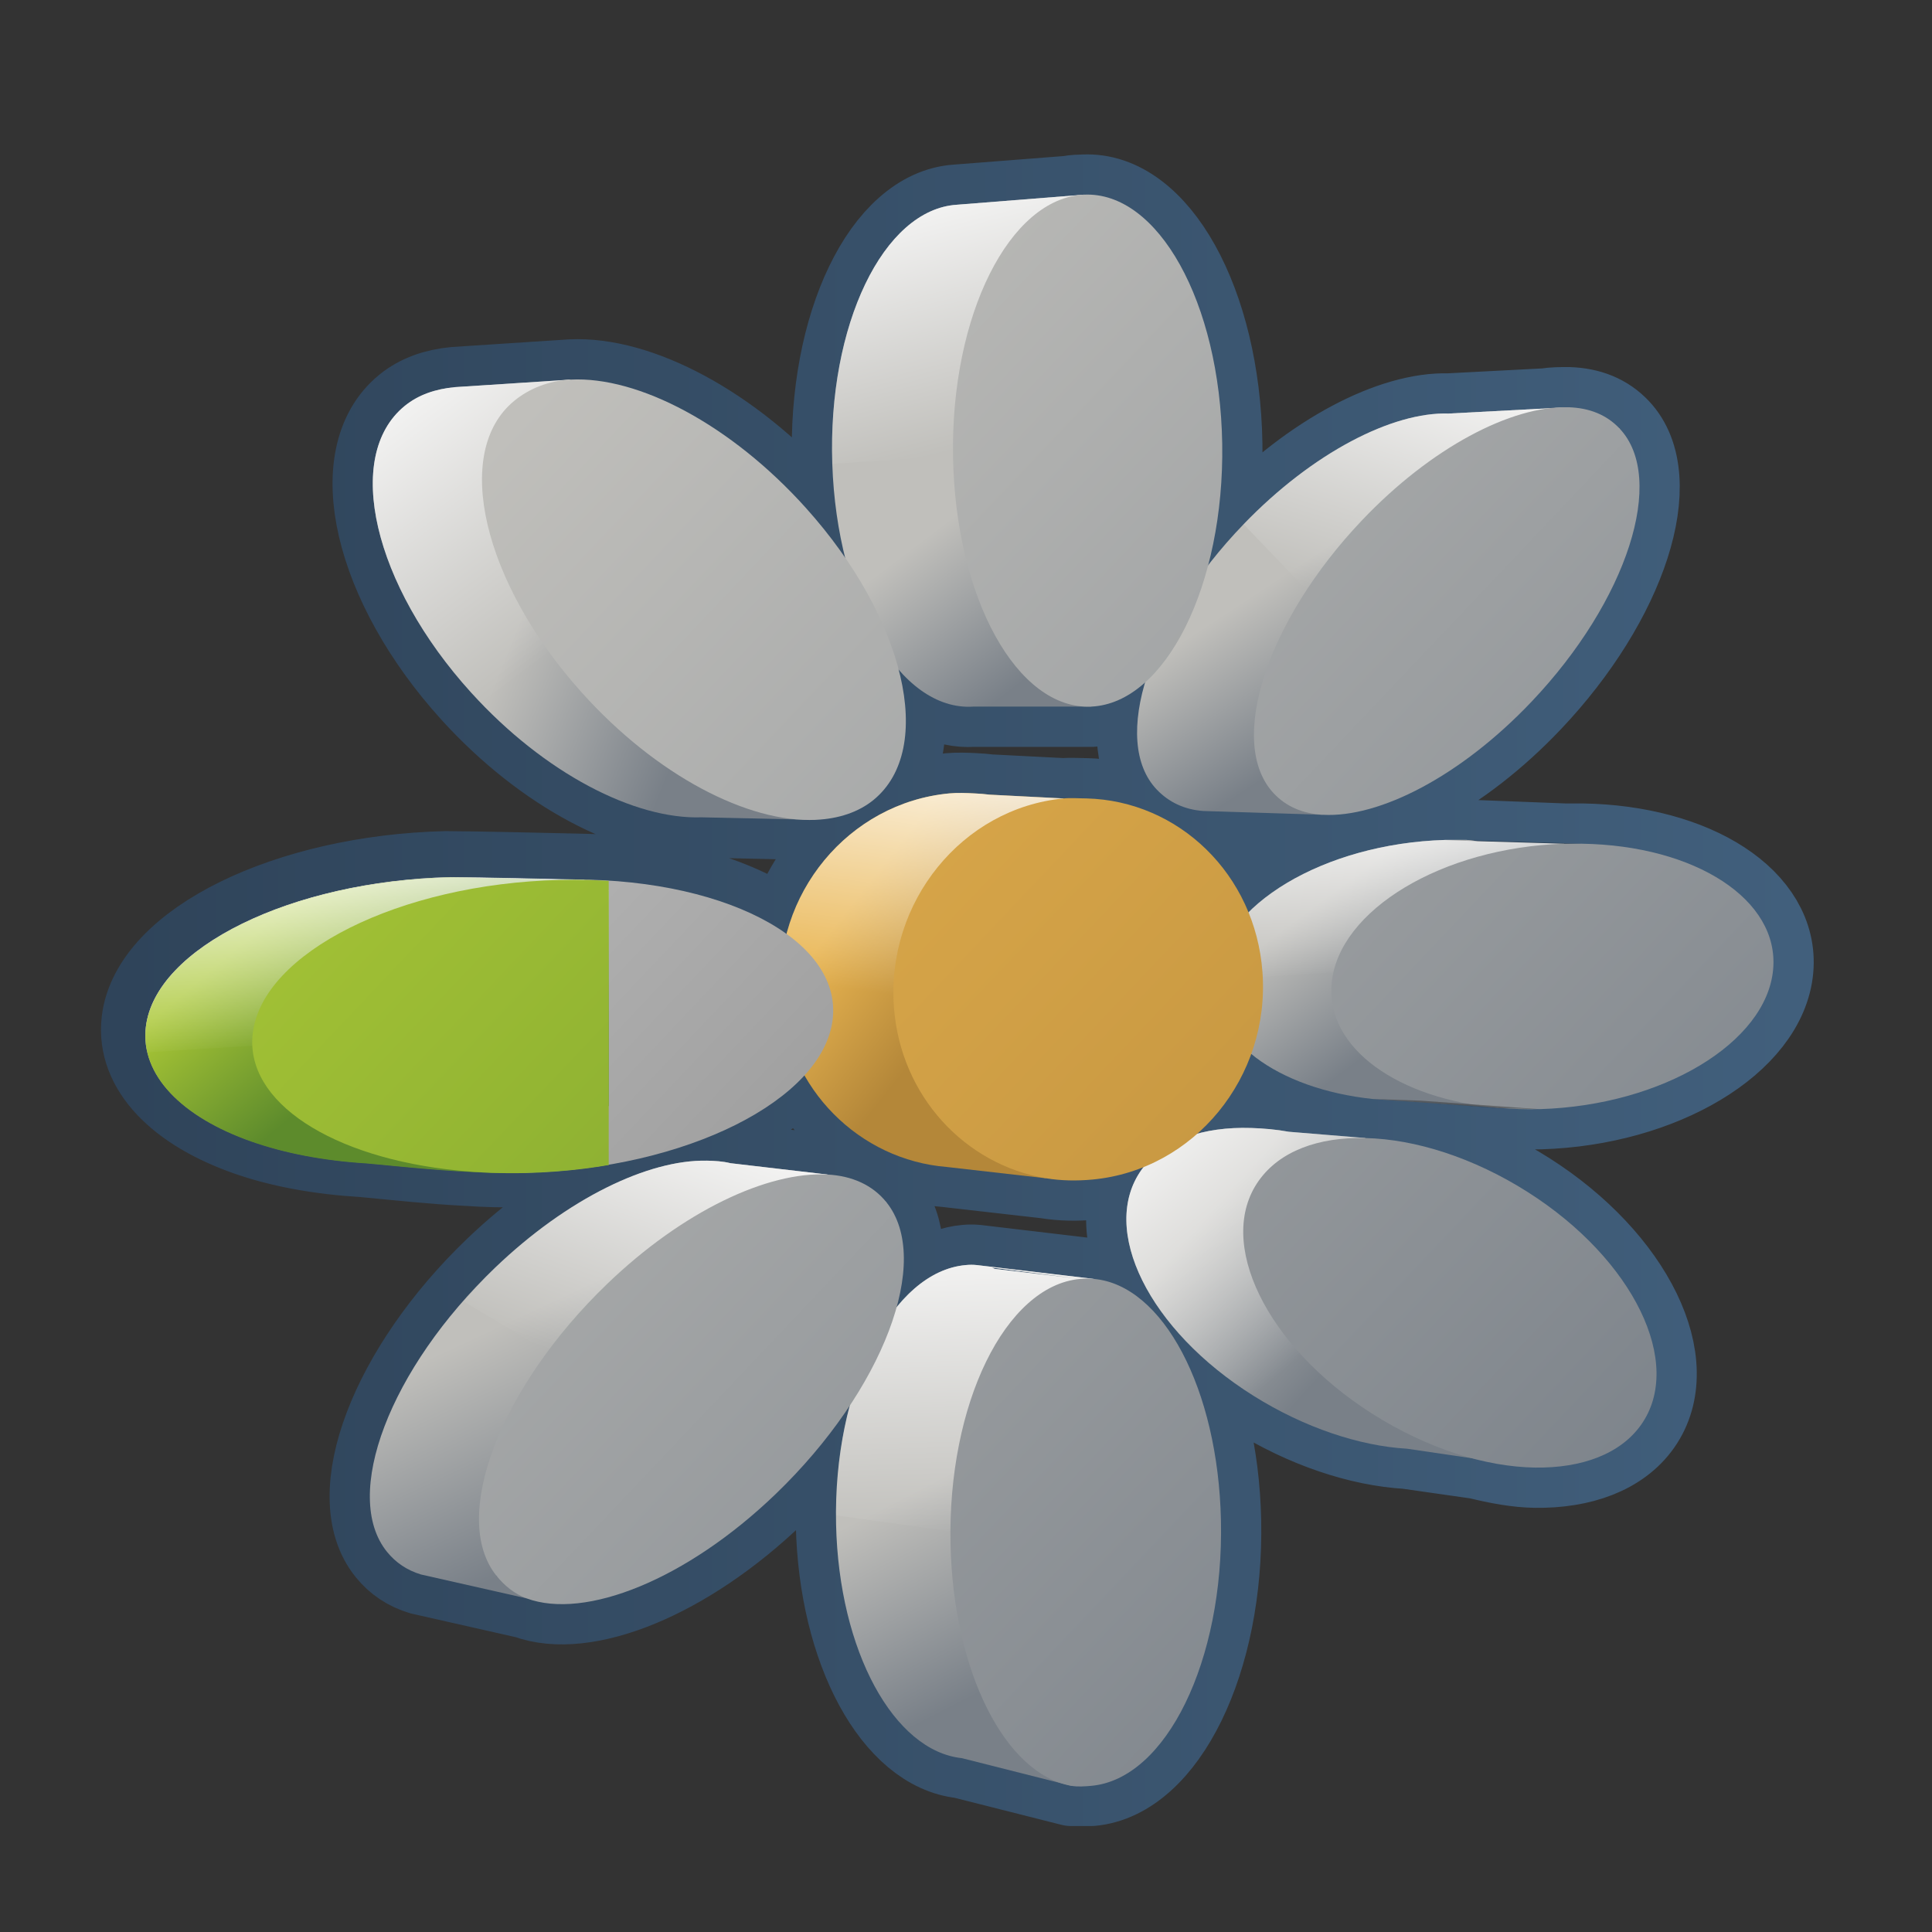 <?xml version="1.0" encoding="UTF-8" standalone="no"?>
<!-- Created with Inkscape (http://www.inkscape.org/) -->

<svg
   xmlns:dc="http://purl.org/dc/elements/1.1/"
   xmlns:cc="http://creativecommons.org/ns#"
   xmlns:rdf="http://www.w3.org/1999/02/22-rdf-syntax-ns#"
   xmlns:svg="http://www.w3.org/2000/svg"
   xmlns="http://www.w3.org/2000/svg"
   xmlns:xlink="http://www.w3.org/1999/xlink"
   xmlns:sodipodi="http://sodipodi.sourceforge.net/DTD/sodipodi-0.dtd"
   xmlns:inkscape="http://www.inkscape.org/namespaces/inkscape"
   width="128"
   height="128"
   id="svg70569"
   version="1.1"
   inkscape:version="0.48.3.1 r9886"
   sodipodi:docname="hcompartir-transfer2.svg">
  <rect width="100%" height="100%" fill="#333333" stroke="none"/>
  <defs
     id="defs70571">
    <clipPath
       clipPathUnits="userSpaceOnUse"
       id="clipPath71665">
      <path
         style="fill:#ff0000;fill-opacity:0.544;stroke:none"
         d="m 808.656,1198.75 0,10.531 3.562,0 2.25,0 5.812,0 0,-10.531 -5.812,0 -2.25,0 -3.562,0 z"
         id="path71667"
         inkscape:connector-curvature="0" />
    </clipPath>
    <linearGradient
       inkscape:collect="always"
       xlink:href="#linearGradient8702-8"
       id="linearGradient73059"
       gradientUnits="userSpaceOnUse"
       gradientTransform="translate(320,240)"
       x1="488.768"
       y1="964.766"
       x2="491.406"
       y2="967.891" />
    <linearGradient
       id="linearGradient8702-8">
      <stop
         id="stop8704-8"
         offset="0"
         style="stop-color:#aac736;stop-opacity:1;" />
      <stop
         id="stop8706-7"
         offset="1"
         style="stop-color:#5d8b2c;stop-opacity:1;" />
    </linearGradient>
    <linearGradient
       inkscape:collect="always"
       xlink:href="#linearGradient5362-5-2"
       id="linearGradient73061"
       gradientUnits="userSpaceOnUse"
       gradientTransform="translate(260,240)"
       x1="553.276"
       y1="959.949"
       x2="553.662"
       y2="965.252" />
    <linearGradient
       id="linearGradient5362-5-2">
      <stop
         style="stop-color:#ffffff;stop-opacity:1;"
         offset="0"
         id="stop5364-9-7" />
      <stop
         style="stop-color:#ffffff;stop-opacity:0;"
         offset="1"
         id="stop5366-1-7" />
    </linearGradient>
    <linearGradient
       inkscape:collect="always"
       xlink:href="#linearGradient8702-8"
       id="linearGradient73063"
       gradientUnits="userSpaceOnUse"
       gradientTransform="translate(320,240)"
       x1="495.844"
       y1="952.033"
       x2="525.432"
       y2="980.052" />
    <linearGradient
       inkscape:collect="always"
       xlink:href="#linearGradient70056-3"
       id="linearGradient73047"
       gradientUnits="userSpaceOnUse"
       gradientTransform="translate(320,180)"
       x1="488.768"
       y1="964.766"
       x2="491.406"
       y2="967.891" />
    <linearGradient
       id="linearGradient70056-3">
      <stop
         id="stop70058-8"
         offset="0"
         style="stop-color:#c3c3c3;stop-opacity:1;" />
      <stop
         id="stop70060-6"
         offset="1"
         style="stop-color:#6e6e6e;stop-opacity:1;" />
    </linearGradient>
    <linearGradient
       inkscape:collect="always"
       xlink:href="#linearGradient5362-5-2"
       id="linearGradient73049"
       gradientUnits="userSpaceOnUse"
       gradientTransform="translate(260,180)"
       x1="553.276"
       y1="959.949"
       x2="553.662"
       y2="965.252" />
    <linearGradient
       inkscape:collect="always"
       xlink:href="#linearGradient70056-3"
       id="linearGradient73051"
       gradientUnits="userSpaceOnUse"
       gradientTransform="translate(320,180)"
       x1="495.844"
       y1="952.033"
       x2="525.432"
       y2="980.052" />
    <linearGradient
       inkscape:collect="always"
       xlink:href="#linearGradient5316-5"
       id="linearGradient73045"
       gradientUnits="userSpaceOnUse"
       gradientTransform="matrix(2.667,0,0,2.667,-1294.025,-1580.823)"
       x1="495.844"
       y1="952.033"
       x2="525.432"
       y2="980.052" />
    <linearGradient
       id="linearGradient5316-5">
      <stop
         style="stop-color:#c0bfbb;stop-opacity:1;"
         offset="0"
         id="stop5320-8" />
      <stop
         style="stop-color:#798088;stop-opacity:1;"
         offset="1"
         id="stop5322-6" />
    </linearGradient>
    <linearGradient
       inkscape:collect="always"
       xlink:href="#linearGradient5316-5"
       id="linearGradient73043"
       gradientUnits="userSpaceOnUse"
       gradientTransform="matrix(2.667,0,0,2.667,-1294.025,-1580.823)"
       x1="495.844"
       y1="952.033"
       x2="525.432"
       y2="980.052" />
    <linearGradient
       inkscape:collect="always"
       xlink:href="#linearGradient5316-5"
       id="linearGradient73041"
       gradientUnits="userSpaceOnUse"
       gradientTransform="matrix(2.667,0,0,2.667,-1294.025,-1580.823)"
       x1="495.844"
       y1="952.033"
       x2="525.432"
       y2="980.052" />
    <linearGradient
       inkscape:collect="always"
       xlink:href="#linearGradient5316-5"
       id="linearGradient73039"
       gradientUnits="userSpaceOnUse"
       gradientTransform="matrix(2.667,0,0,2.667,-1294.025,-1580.823)"
       x1="495.844"
       y1="952.033"
       x2="525.432"
       y2="980.052" />
    <linearGradient
       inkscape:collect="always"
       xlink:href="#linearGradient5316-5"
       id="linearGradient73037"
       gradientUnits="userSpaceOnUse"
       gradientTransform="matrix(2.667,0,0,2.667,-1294.025,-1580.823)"
       x1="495.844"
       y1="952.033"
       x2="525.432"
       y2="980.052" />
    <linearGradient
       inkscape:collect="always"
       xlink:href="#linearGradient12578-7"
       id="linearGradient73035"
       gradientUnits="userSpaceOnUse"
       gradientTransform="matrix(2.667,0,0,2.667,-1294.025,-1580.823)"
       x1="495.844"
       y1="952.033"
       x2="525.432"
       y2="980.052" />
    <linearGradient
       id="linearGradient12578-7">
      <stop
         style="stop-color:#e9b551;stop-opacity:1;"
         offset="0"
         id="stop12580-7" />
      <stop
         style="stop-color:#b48739;stop-opacity:1;"
         offset="1"
         id="stop12582-2" />
    </linearGradient>
    <linearGradient
       inkscape:collect="always"
       xlink:href="#linearGradient5316-5"
       id="linearGradient73033"
       gradientUnits="userSpaceOnUse"
       gradientTransform="matrix(2.667,0,0,2.667,-1294.025,-1580.823)"
       x1="495.844"
       y1="952.033"
       x2="525.432"
       y2="980.052" />
    <linearGradient
       inkscape:collect="always"
       xlink:href="#linearGradient5362-5-2"
       id="linearGradient73031"
       gradientUnits="userSpaceOnUse"
       gradientTransform="matrix(2.667,0,0,2.667,-1454.025,-1580.823)"
       x1="570.079"
       y1="957.391"
       x2="569.136"
       y2="964.286" />
    <linearGradient
       inkscape:collect="always"
       xlink:href="#linearGradient5316-5"
       id="linearGradient73029"
       gradientUnits="userSpaceOnUse"
       gradientTransform="matrix(2.667,0,0,2.667,-1294.025,-1580.823)"
       x1="495.844"
       y1="952.033"
       x2="525.432"
       y2="980.052" />
    <linearGradient
       inkscape:collect="always"
       xlink:href="#linearGradient5362-5-2"
       id="linearGradient73027"
       gradientUnits="userSpaceOnUse"
       gradientTransform="matrix(2.667,0,0,2.667,-1454.025,-1580.823)"
       x1="563.464"
       y1="966.294"
       x2="560.873"
       y2="973.586" />
    <linearGradient
       inkscape:collect="always"
       xlink:href="#linearGradient12578-7"
       id="linearGradient73025"
       gradientUnits="userSpaceOnUse"
       gradientTransform="matrix(2.667,0,0,2.667,-1294.025,-1580.823)"
       x1="504.643"
       y1="963.932"
       x2="507.482"
       y2="966.182" />
    <linearGradient
       inkscape:collect="always"
       xlink:href="#linearGradient5362-5-2"
       id="linearGradient73023"
       gradientUnits="userSpaceOnUse"
       gradientTransform="matrix(2.667,0,0,2.667,-1454.025,-1580.823)"
       x1="569.918"
       y1="968.9"
       x2="570.158"
       y2="977.429" />
    <linearGradient
       inkscape:collect="always"
       xlink:href="#linearGradient5362-5-2"
       id="linearGradient73021"
       gradientUnits="userSpaceOnUse"
       gradientTransform="matrix(2.667,0,0,2.667,-1454.025,-1580.823)"
       x1="573.332"
       y1="965.764"
       x2="578.607"
       y2="972.128" />
    <linearGradient
       inkscape:collect="always"
       xlink:href="#linearGradient5362-5-2"
       id="linearGradient73019"
       gradientUnits="userSpaceOnUse"
       gradientTransform="matrix(2.667,0,0,2.667,-1454.025,-1580.823)"
       x1="579.849"
       y1="958.645"
       x2="580.147"
       y2="963.462" />
    <linearGradient
       inkscape:collect="always"
       xlink:href="#linearGradient5362-5-2"
       id="linearGradient73017"
       gradientUnits="userSpaceOnUse"
       gradientTransform="matrix(2.667,0,0,2.667,-1454.025,-1580.823)"
       x1="566.549"
       y1="943.395"
       x2="568.384"
       y2="950.642" />
    <linearGradient
       inkscape:collect="always"
       xlink:href="#linearGradient5362-5-2"
       id="linearGradient73015"
       gradientUnits="userSpaceOnUse"
       gradientTransform="matrix(2.667,0,0,2.667,-1454.025,-1580.823)"
       x1="582.083"
       y1="947.466"
       x2="579.843"
       y2="954.625" />
    <linearGradient
       inkscape:collect="always"
       xlink:href="#linearGradient5362-5-2"
       id="linearGradient73013"
       gradientUnits="userSpaceOnUse"
       gradientTransform="matrix(2.667,0,0,2.667,-1454.025,-1580.823)"
       x1="553.107"
       y1="948.687"
       x2="558.46"
       y2="955.846" />
    <linearGradient
       inkscape:collect="always"
       xlink:href="#linearGradient5316-5"
       id="linearGradient73011"
       gradientUnits="userSpaceOnUse"
       gradientTransform="matrix(2.667,0,0,2.667,-1294.025,-1580.823)"
       x1="515.429"
       y1="963.639"
       x2="517.665"
       y2="966.639" />
    <linearGradient
       inkscape:collect="always"
       xlink:href="#linearGradient5316-5"
       id="linearGradient73009"
       gradientUnits="userSpaceOnUse"
       gradientTransform="matrix(2.667,0,0,2.667,-1294.025,-1580.823)"
       x1="513.244"
       y1="971.686"
       x2="516.781"
       y2="974.874" />
    <linearGradient
       inkscape:collect="always"
       xlink:href="#linearGradient5316-5"
       id="linearGradient73007"
       gradientUnits="userSpaceOnUse"
       gradientTransform="matrix(2.667,0,0,2.667,-1294.025,-1580.823)"
       x1="513.822"
       y1="955.75"
       x2="516"
       y2="959.062" />
    <linearGradient
       inkscape:collect="always"
       xlink:href="#linearGradient5316-5"
       id="linearGradient73005"
       gradientUnits="userSpaceOnUse"
       gradientTransform="matrix(2.667,0,0,2.667,-1294.025,-1580.823)"
       x1="506.029"
       y1="977.341"
       x2="508.409"
       y2="981.966" />
    <linearGradient
       inkscape:collect="always"
       xlink:href="#linearGradient5316-5"
       id="linearGradient73003"
       gradientUnits="userSpaceOnUse"
       gradientTransform="matrix(2.667,0,0,2.667,-1294.025,-1580.823)"
       x1="494.448"
       y1="973.719"
       x2="496.844"
       y2="978.844" />
    <linearGradient
       inkscape:collect="always"
       xlink:href="#linearGradient5316-5"
       id="linearGradient73001"
       gradientUnits="userSpaceOnUse"
       gradientTransform="matrix(2.667,0,0,2.667,-1294.025,-1580.823)"
       x1="497.209"
       y1="956.969"
       x2="501.719"
       y2="958.781" />
    <linearGradient
       inkscape:collect="always"
       xlink:href="#linearGradient5316-5"
       id="linearGradient72999"
       gradientUnits="userSpaceOnUse"
       gradientTransform="matrix(2.667,0,0,2.667,-1294.025,-1580.823)"
       x1="507.743"
       y1="953.017"
       x2="510.35"
       y2="956.455" />
    <linearGradient
       inkscape:collect="always"
       xlink:href="#linearGradient9863-4"
       id="linearGradient72997"
       gradientUnits="userSpaceOnUse"
       gradientTransform="matrix(2.667,0,0,2.667,-1134.025,-1420.823)"
       x1="428.268"
       y1="904.046"
       x2="469.821"
       y2="904.046" />
    <linearGradient
       id="linearGradient9863-4">
      <stop
         style="stop-color:#2f445a;stop-opacity:1;"
         offset="0"
         id="stop9865-7" />
      <stop
         style="stop-color:#415f7c;stop-opacity:1"
         offset="1"
         id="stop9867-85" />
    </linearGradient>
  </defs>
  <sodipodi:namedview
     id="base"
     pagecolor="#ffffff"
     bordercolor="#666666"
     borderopacity="1.0"
     inkscape:pageopacity="0.0"
     inkscape:pageshadow="2"
     inkscape:zoom="1.979899"
     inkscape:cx="191.70742"
     inkscape:cy="73.874577"
     inkscape:document-units="px"
     inkscape:current-layer="layer1"
     showgrid="false"
     inkscape:window-width="1366"
     inkscape:window-height="717"
     inkscape:window-x="0"
     inkscape:window-y="0"
     inkscape:window-maximized="1" />
  <g
     inkscape:label="Capa 1"
     inkscape:groupmode="layer"
     id="layer1"
     transform="translate(0,-924.362)">
    <path
       inkscape:connector-curvature="0"
       id="path72523"
       d="m 71.808,937.26 c -0.307,0.027 -0.618,0 -0.917,0.083 l -7.5,0.584 c -4.866,0.314 -8.559,7.981 -8.25,17.167 0.075,2.237 0.43,4.327 0.917,6.25 -0.78,-1.147 -1.671,-2.226 -2.667,-3.333 -4.96,-5.517 -11.099,-8.734 -15.583,-8.5 l -7.667,0.5 c -1.295,0.123 -2.419,0.504 -3.333,1.25 -4.062,3.314 -2.08,11.844 4.417,19 4.849,5.34 10.831,8.404 15.25,8.25 l 7.583,0.168 c 1.476,-0.069 2.815,-0.494 3.833,-1.333 2.149,-1.77 2.555,-4.956 1.583,-8.667 1.46,1.706 3.175,2.618 5,2.5 l 7.833,0 c 1.229,-0.059 2.449,-0.59 3.5,-1.5 -0.832,2.925 -0.611,5.489 0.833,7 0.785,0.821 1.81,1.326 3.083,1.417 l 7.917,0.251 c 3.76,0.208 9.152,-2.567 13.833,-7.5 6.345,-6.686 8.946,-14.774 5.833,-18.083 -0.857,-0.911 -1.992,-1.378 -3.417,-1.417 -0.469,0 -0.987,0 -1.5,0.083 l -6.417,0.333 c -3.717,-0.117 -9.013,2.593 -13.583,7.333 -0.906,0.939 -1.672,1.94 -2.417,2.917 0.667,-2.464 1.048,-5.276 1,-8.25 -0.151,-9.367 -4.25,-16.736 -9.167,-16.5 z m -8.917,39.667 c -5.233,0.49 -9.427,4.325 -10.75,9.25 -2.894,-2.267 -7.864,-3.808 -13.75,-3.917 -2.401,-0.056 -6.693,-0.155 -8.833,-0.168 -10.502,0.251 -19.541,4.665 -20.167,9.917 -0.379,3.184 2.402,5.972 7,7.583 2.199,0.771 4.803,1.245 7.667,1.417 2.425,0.227 4.635,0.471 6.917,0.583 1.15,0.083 2.356,0.112 3.583,0.083 8.119,-0.195 15.27,-2.919 18.5,-6.583 1.88,3.676 5.508,6.248 9.667,6.583 l 6.583,0.75 c 0.988,0.165 2.038,0.181 3.083,0.083 1.243,-0.117 2.397,-0.451 3.5,-0.917 -0.076,0.091 -0.18,0.152 -0.25,0.251 -2.841,3.957 0.475,10.651 7.417,15 3.371,2.112 7.025,3.318 10.167,3.5 l 4.667,0.667 c 1.34,0.327 2.611,0.567 3.833,0.584 3.057,0.04 5.626,-0.892 7,-2.833 2.868,-4.053 -0.493,-10.962 -7.5,-15.417 -3.596,-2.286 -7.457,-3.506 -10.75,-3.583 l -5.083,-0.417 c -0.862,-0.157 -1.692,-0.224 -2.5,-0.251 -1.315,-0.043 -2.489,0.109 -3.583,0.417 1.622,-1.438 2.843,-3.322 3.583,-5.417 1.879,1.583 4.678,2.724 8.083,3.083 l 8.333,0.583 c 0.88,0.075 1.811,0.112 2.75,0.083 8.073,-0.248 14.973,-4.392 15.417,-9.25 0.422,-4.627 -5.157,-8.216 -12.667,-8.333 -0.374,0 -0.784,0 -1.167,0 l -6.5,-0.251 c -0.462,0 -0.941,0 -1.417,0 -5.443,0.165 -10.29,2.109 -13,4.833 -1.807,-4.43 -5.952,-7.463 -10.75,-7.583 -0.47,0 -1.02,-0.045 -1.5,0 l -4.917,-0.251 c -0.336,-0.043 -0.657,-0.069 -1,-0.083 -0.531,-0.027 -1.122,-0.051 -1.667,0 z m -16.083,24.333 c -3.849,-0.069 -9.191,2.482 -14,7.083 -6.982,6.681 -10.19,15.097 -7.167,18.833 0.584,0.721 1.332,1.222 2.25,1.5 l 7,1.583 c 3.877,1.434 10.6,-1.237 16.5,-6.917 2.03,-1.954 3.736,-4.072 5.083,-6.167 -0.702,2.464 -1.148,5.21 -1.083,8.167 0.185,8.436 3.85,15.029 8.333,15.5 l 7.25,1.833 1.333,0 c 4.957,-0.453 8.784,-8.303 8.583,-17.583 -0.188,-8.73 -3.851,-15.595 -8.417,-16 l -7.75,-0.917 c -0.253,-0.027 -0.492,-0.027 -0.75,0 -1.745,0.157 -3.32,1.277 -4.667,3 0.846,-2.934 0.753,-5.506 -0.583,-7.167 -0.91,-1.131 -2.266,-1.748 -3.917,-1.833 l -6.417,-0.75 c -0.495,-0.125 -1.017,-0.155 -1.583,-0.168 z m 18.917,7.083 5.833,0.75 -5.667,-0.667 -0.167,-0.083 z"
       style="fill:none;stroke:url(#linearGradient72997);stroke-width:5.333;stroke-linecap:round;stroke-linejoin:round;stroke-miterlimit:4;stroke-dasharray:none;display:inline" />
    <path
       inkscape:connector-curvature="0"
       style="fill:url(#linearGradient72999);fill-opacity:1;stroke:none;display:inline"
       d="m 71.808,937.26 -8.417,0.667 c -4.866,0.315 -8.559,7.981 -8.25,17.167 0.309,9.186 4.468,16.398 9.333,16.083 l 7.833,0 -2.333,-4.25 c 1.838,-3.176 2.923,-7.86 2.75,-13 l -0.25,-3.167 c -0.493,-3.567 -1.575,-6.586 -3,-8.833 l 2.333,-4.667 z"
       id="path72525" />
    <path
       inkscape:connector-curvature="0"
       style="fill:url(#linearGradient73001);fill-opacity:1;stroke:none;display:inline"
       d="m 37.808,949.511 -7.667,0.5 c -1.295,0.123 -2.419,0.504 -3.333,1.25 -4.062,3.315 -2.08,11.844 4.417,19 4.849,5.341 10.831,8.404 15.25,8.25 l 7.583,0.168 -3.417,-1.833 c 3.6,-3.506 1.64,-11.637 -4.667,-18.583 -3.458,-3.808 -7.529,-6.424 -11.167,-7.583 l 3,-1.167 z"
       id="path72527" />
    <path
       inkscape:connector-curvature="0"
       style="fill:url(#linearGradient73003);fill-opacity:1;stroke:none;display:inline"
       d="m 46.808,1001.26 c -3.849,-0.069 -9.191,2.482 -14,7.083 -6.982,6.681 -10.19,15.097 -7.167,18.833 0.584,0.721 1.332,1.222 2.25,1.5 l 7,1.583 -2,-1.5 0.083,-0.333 c 3.336,-0.921 7.17,-3.157 10.75,-6.583 6.493,-6.213 9.762,-13.942 7.75,-18 l 1.25,-0.584 6,0.75 -3.917,-1.833 -6.417,-0.75 c -0.495,-0.125 -1.017,-0.155 -1.583,-0.168 z"
       id="path72529" />
    <path
       inkscape:connector-curvature="0"
       id="path72531"
       d="m 63.975,1008.177 c -4.91,0.44 -8.782,8.141 -8.583,17.167 0.185,8.436 3.85,15.029 8.333,15.5 l 7.25,1.833 1.333,0 -1.5,-0.333 -2,-3.917 c 2.699,-3.021 4.553,-8.477 4.417,-14.667 -0.103,-4.71 -1.367,-8.84 -3.167,-11.667 l 1.5,-3 -5.667,-0.667 -0.167,-0.083 5.833,0.75 0.917,0 -7.75,-0.916 c -0.253,-0.027 -0.492,-0.027 -0.75,0 z"
       style="fill:url(#linearGradient73005);fill-opacity:1;stroke:none;display:inline" />
    <path
       inkscape:connector-curvature="0"
       id="path72533"
       d="m 103.892,951.344 -7.917,0.416 c -3.717,-0.117 -9.013,2.593 -13.583,7.333 -6.285,6.519 -8.833,14.357 -5.75,17.583 0.785,0.821 1.81,1.325 3.083,1.417 l 7.917,0.251 -2.917,-1.25 c 2.864,-1.176 5.961,-3.354 8.833,-6.333 5.979,-6.201 8.661,-13.677 6.25,-17.167 l 1,-0.583 6.5,-0.251 -3.417,-1.417 z"
       style="fill:url(#linearGradient73007);fill-opacity:1;stroke:none;display:inline" />
    <path
       inkscape:connector-curvature="0"
       style="fill:url(#linearGradient73009);fill-opacity:1;stroke:none;display:inline"
       d="m 82.892,999.094 c -3.155,-0.101 -5.846,0.795 -7.25,2.75 -2.841,3.956 0.475,10.651 7.417,15 3.371,2.112 7.025,3.317 10.167,3.5 l 8.5,1.25 7,-2.833 -7.917,-1.167 c 2.841,-3.956 -0.475,-10.734 -7.417,-15.083 -1.466,-0.919 -3.003,-1.61 -4.5,-2.167 l 1.583,-0.583 -5.083,-0.416 c -0.862,-0.157 -1.692,-0.224 -2.5,-0.251 z"
       id="path72535" />
    <path
       inkscape:connector-curvature="0"
       id="path72537"
       d="m 95.725,980.011 c -7.997,0.243 -14.811,4.318 -15.25,9.083 -0.379,4.109 4.128,7.41 10.5,8.083 l 8.333,0.583 -1.25,-0.916 c 6.185,-1.205 10.969,-4.712 11.333,-8.667 0.301,-3.268 -2.474,-5.922 -6.833,-7.25 l 1.083,-0.667 -5.75,-0.168 c -0.252,-0.027 -0.493,-0.077 -0.75,-0.083 -0.462,0 -0.941,0 -1.417,0 z"
       style="fill:url(#linearGradient73011);fill-opacity:1;stroke:none;display:inline" />
    <path
       sodipodi:nodetypes="ccscccc"
       id="path72539"
       d="m 37.808,949.511 -7.667,0.5 c -1.295,0.123 -2.419,0.504 -3.333,1.25 -4.062,3.315 -2.08,11.844 4.417,19 19.618,17.862 30.85,6.317 14.75,-12 -3.458,-3.808 -7.529,-6.424 -11.167,-7.583 z"
       style="fill:url(#linearGradient73013);fill-opacity:1;stroke:none;display:inline"
       inkscape:connector-curvature="0" />
    <path
       sodipodi:nodetypes="cccccccc"
       style="fill:url(#linearGradient73015);fill-opacity:1;stroke:none;display:inline"
       d="m 103.892,951.344 -7.917,0.416 c -3.717,-0.117 -9.013,2.593 -13.583,7.333 l 11.167,11.667 c 5.979,-6.201 8.661,-13.677 6.25,-17.167 l 1,-0.583 6.5,-0.251 z"
       id="path72541"
       inkscape:connector-curvature="0" />
    <path
       sodipodi:nodetypes="cccccccc"
       id="path72543"
       d="m 71.808,937.26 -8.417,0.667 c -4.866,0.315 -8.559,7.981 -8.25,17.167 l 17.583,-1.167 -0.25,-3.167 c -0.493,-3.567 -1.575,-6.586 -3,-8.833 l 2.333,-4.667 z"
       style="fill:url(#linearGradient73017);fill-opacity:1;stroke:none;display:inline"
       inkscape:connector-curvature="0" />
    <path
       id="path72545"
       d="m 95.725,980.011 c -7.997,0.243 -14.811,4.318 -15.25,9.083 -0.01,0.056 0,0.109 0,0.168 l 28.917,-1.75 c -0.121,-2.95 -2.785,-5.351 -6.833,-6.583 l 1.083,-0.667 -5.75,-0.168 c -0.252,-0.027 -0.493,-0.077 -0.75,-0.083 -0.462,0 -0.941,0 -1.417,0 z"
       style="fill:url(#linearGradient73019);fill-opacity:1;stroke:none;display:inline"
       inkscape:connector-curvature="0" />
    <path
       id="path72547"
       d="m 82.892,999.094 c -3.155,-0.101 -5.846,0.795 -7.25,2.75 -2.841,3.956 0.475,10.651 7.417,15 0.213,0.133 0.452,0.208 0.667,0.333 l 10.75,-13.917 c -0.36,-0.253 -0.7,-0.51 -1.083,-0.75 -1.466,-0.919 -3.003,-1.61 -4.5,-2.167 l 1.583,-0.583 -5.083,-0.416 c -0.862,-0.157 -1.692,-0.224 -2.5,-0.251 z"
       style="fill:url(#linearGradient73021);fill-opacity:1;stroke:none;display:inline"
       inkscape:connector-curvature="0" />
    <path
       id="path72549"
       d="m 63.975,1008.177 c -4.803,0.43 -8.605,7.814 -8.583,16.583 l 12.583,1.75 5.25,-2 c 0,-0.256 0.01,-0.492 0,-0.75 -0.103,-4.71 -1.367,-8.84 -3.167,-11.667 l 1.5,-3 -5.667,-0.667 -0.167,-0.083 5.833,0.75 0.917,0 -7.75,-0.916 c -0.253,-0.027 -0.492,-0.027 -0.75,0 z"
       style="fill:url(#linearGradient73023);fill-opacity:1;stroke:none;display:inline"
       inkscape:connector-curvature="0" />
    <path
       id="path72551"
       d="m 62.892,976.927 c -6.668,0.625 -11.678,6.676 -11.167,13.5 0.458,6.109 5.236,10.785 11,11.25 l 6.583,0.75 -1.417,-1.583 c 4.997,-1.92 8.426,-6.983 8,-12.667 -0.327,-4.363 -2.833,-7.947 -6.333,-9.833 l 0.917,-1.083 -4.917,-0.251 c -0.336,-0.043 -0.657,-0.069 -1,-0.083 -0.531,-0.027 -1.122,-0.051 -1.667,0 z"
       style="fill:url(#linearGradient73025);fill-opacity:1;stroke:none;display:inline"
       inkscape:connector-curvature="0" />
    <path
       id="path72553"
       d="m 46.808,1001.26 c -3.849,-0.069 -9.191,2.482 -14,7.083 -0.757,0.724 -1.419,1.494 -2.083,2.25 6.104,3.616 13.333,8.083 13.333,8.083 l 1.667,1 c 5.106,-5.763 7.537,-12.228 5.75,-15.833 l 1.25,-0.584 6,0.75 -3.917,-1.833 -6.417,-0.75 c -0.495,-0.125 -1.017,-0.155 -1.583,-0.168 z"
       style="fill:url(#linearGradient73027);fill-opacity:1;stroke:none;display:inline"
       inkscape:connector-curvature="0" />
    <path
       id="path72555"
       d="m 71.808,937.26 c -4.917,0.235 -8.817,7.966 -8.667,17.333 0.151,9.368 4.25,16.819 9.167,16.583 4.917,-0.235 8.817,-8.049 8.667,-17.417 -0.151,-9.367 -4.25,-16.736 -9.167,-16.5 z"
       style="fill:url(#linearGradient73029);fill-opacity:1;stroke:none;display:inline"
       inkscape:connector-curvature="0" />
    <path
       inkscape:connector-curvature="0"
       style="fill:url(#linearGradient73031);fill-opacity:1;stroke:none;display:inline"
       d="m 62.892,976.927 c -6.668,0.625 -11.678,6.676 -11.167,13.5 0.067,0.896 0.257,1.758 0.5,2.583 l 23.5,-5.833 c -0.612,-3.899 -2.943,-7.096 -6.167,-8.833 l 0.917,-1.083 -4.917,-0.251 c -0.336,-0.043 -0.657,-0.069 -1,-0.083 -0.531,-0.027 -1.122,-0.051 -1.667,0 z"
       id="path72557" />
    <path
       id="path72559"
       d="m 37.808,949.511 c -1.458,0.077 -2.742,0.586 -3.75,1.417 -4.109,3.386 -2.073,12.024 4.5,19.333 4.944,5.499 11.02,8.629 15.5,8.417 1.476,-0.069 2.815,-0.494 3.833,-1.333 4.109,-3.386 2.073,-12.024 -4.5,-19.333 -4.96,-5.517 -11.099,-8.734 -15.583,-8.5 z"
       style="fill:url(#linearGradient73033);fill-opacity:1;stroke:none;display:inline"
       inkscape:connector-curvature="0" />
    <path
       inkscape:connector-curvature="0"
       style="fill:url(#linearGradient73035);fill-opacity:1;stroke:none;display:inline"
       d="m 70.475,977.26 c -6.731,0.638 -11.766,6.86 -11.25,13.833 0.436,5.89 4.715,10.437 10.083,11.333 0.988,0.165 2.038,0.181 3.083,0.083 6.731,-0.638 11.766,-6.777 11.25,-13.75 -0.479,-6.476 -5.551,-11.346 -11.667,-11.5 -0.47,0 -1.02,-0.045 -1.5,0 z"
       id="path72561" />
    <path
       id="path72563"
       d="m 103.892,951.344 c -3.75,-0.101 -9.068,2.655 -13.667,7.5 -6.345,6.686 -8.946,14.774 -5.833,18.083 0.816,0.868 1.914,1.342 3.25,1.417 3.76,0.208 9.152,-2.567 13.833,-7.5 6.345,-6.686 8.946,-14.774 5.833,-18.084 -0.857,-0.911 -1.992,-1.378 -3.417,-1.417 z"
       style="fill:url(#linearGradient73037);fill-opacity:1;stroke:none;display:inline"
       inkscape:connector-curvature="0" />
    <path
       id="path72565"
       d="m 103.642,980.26 c -8.073,0.248 -14.973,4.393 -15.417,9.25 -0.392,4.293 4.394,7.684 11.083,8.25 0.88,0.075 1.811,0.112 2.75,0.083 8.073,-0.248 14.973,-4.392 15.417,-9.25 0.422,-4.627 -5.157,-8.216 -12.667,-8.333 -0.374,0 -0.784,0 -1.167,0 z"
       style="fill:url(#linearGradient73039);fill-opacity:1;stroke:none;display:inline"
       inkscape:connector-curvature="0" />
    <path
       id="path72567"
       d="m 90.475,999.76 c -3.123,-0.075 -5.687,0.861 -7.083,2.833 -2.868,4.053 0.493,10.962 7.5,15.417 3.65,2.321 7.509,3.538 10.833,3.583 3.058,0.04 5.626,-0.892 7,-2.833 2.868,-4.052 -0.493,-10.961 -7.5,-15.416 -3.596,-2.286 -7.457,-3.506 -10.75,-3.583 z"
       style="fill:url(#linearGradient73041);fill-opacity:1;stroke:none;display:inline"
       inkscape:connector-curvature="0" />
    <path
       id="path72569"
       d="m 54.808,1002.177 c -3.945,-0.205 -9.561,2.416 -14.583,7.25 -7.124,6.857 -10.418,15.499 -7.333,19.333 0.53,0.659 1.196,1.203 2,1.5 3.877,1.434 10.6,-1.237 16.5,-6.917 7.124,-6.857 10.418,-15.499 7.333,-19.333 -0.91,-1.131 -2.266,-1.748 -3.917,-1.833 z"
       style="fill:url(#linearGradient73043);fill-opacity:1;stroke:none;display:inline"
       inkscape:connector-curvature="0" />
    <path
       id="path72571"
       d="m 71.558,1009.094 c -4.957,0.453 -8.784,8.303 -8.583,17.583 0.183,8.461 3.629,15.226 8,16 0.424,0.075 0.895,0.04 1.333,0 4.957,-0.453 8.784,-8.303 8.583,-17.583 -0.188,-8.73 -3.851,-15.595 -8.417,-16 -0.288,-0.027 -0.623,-0.027 -0.917,0 z"
       style="fill:url(#linearGradient73045);fill-opacity:1;stroke:none;display:inline"
       inkscape:connector-curvature="0" />
    <path
       id="path72573"
       d="m 102.043,997.851 -7.897,-0.566 -3.19,-0.115 8.354,0.61 2.733,0.069"
       inkscape:connector-curvature="0"
       style="fill:#000000;fill-opacity:0.3;stroke:none;display:inline" />
    <path
       id="path72575"
       d="m 103.648,980.26 -7.912,-0.232 1.407,0 7.642,0.227 -1.136,0"
       inkscape:connector-curvature="0"
       style="fill:#000000;fill-opacity:0.3;stroke:none;display:inline" />
    <path
       id="path72577"
       d="m 102.043,997.851 -7.897,-0.566 0,3e-4 7.897,0.566 0,0"
       inkscape:connector-curvature="0"
       style="fill:#000000;fill-opacity:0.3;stroke:none;display:inline" />
    <path
       id="path72579"
       d="m 102.043,997.851 -7.897,-0.566 0,0 7.897,0.566 0,0"
       inkscape:connector-curvature="0"
       style="fill:#000000;fill-opacity:0.3;stroke:none;display:inline" />
    <g
       style="display:inline"
       id="g72581"
       transform="matrix(2.667,0,0,2.667,-2147.358,-2060.823)">
      <path
         style="fill:url(#linearGradient73047);fill-opacity:1;stroke:none"
         d="m 816.344,1141.094 c -3.938,0.094 -7.328,1.749 -7.562,3.719 -0.142,1.194 0.901,2.239 2.625,2.844 0.825,0.289 1.796,0.477 2.87,0.542 1.286,0.12 2.393,0.243 3.676,0.239 -5.852,-0.304 4.53,-0.852 5.078,-3.969 -0.577,-2.051 -2.777,-3.136 -3.372,-3.301 -0.9,-0.021 -2.513,-0.069 -3.315,-0.073 z"
         id="path72583"
         inkscape:connector-curvature="0"
         sodipodi:nodetypes="cssccccc" />
      <path
         inkscape:connector-curvature="0"
         style="fill:url(#linearGradient73049);fill-opacity:1;stroke:none"
         d="m 816.344,1141.094 c -3.938,0.094 -7.328,1.749 -7.562,3.719 -0.025,0.213 -0.016,0.423 0.031,0.625 L 823,1144.562 c 0.008,-0.032 0.025,-0.061 0.031,-0.094 -0.577,-2.051 -2.78,-3.147 -3.375,-3.312 -0.9,-0.021 -2.51,-0.058 -3.312,-0.063 z"
         id="path72585" />
      <path
         inkscape:connector-curvature="0"
         style="fill:url(#linearGradient73051);fill-opacity:1;stroke:none;display:inline"
         d="m 819.062,1141.156 c -3.976,0.096 -7.388,1.805 -7.625,3.812 -0.202,1.713 1.981,3.097 5.094,3.406 0.536,0.054 1.104,0.077 1.688,0.063 3.976,-0.096 7.388,-1.805 7.625,-3.812 0.237,-2.008 -2.806,-3.564 -6.781,-3.469 z"
         id="path72587" />
    </g>
    <g
       style="display:inline"
       transform="matrix(2.667,0,0,2.667,-2147.358,-2220.823)"
       clip-path="url(#clipPath71665)"
       id="g72597">
      <path
         sodipodi:nodetypes="cssccccc"
         inkscape:connector-curvature="0"
         id="path72599"
         d="m 816.344,1201.094 c -3.938,0.094 -7.328,1.749 -7.562,3.719 -0.142,1.194 0.901,2.239 2.625,2.844 0.825,0.289 1.796,0.477 2.87,0.542 1.286,0.12 2.393,0.243 3.676,0.239 -5.852,-0.304 4.53,-0.852 5.078,-3.969 -0.577,-2.051 -2.777,-3.136 -3.372,-3.301 -0.9,-0.021 -2.513,-0.069 -3.315,-0.073 z"
         style="fill:url(#linearGradient73059);fill-opacity:1;stroke:none" />
      <path
         id="path72601"
         d="m 816.344,1201.094 c -3.938,0.094 -7.328,1.749 -7.562,3.719 -0.025,0.213 -0.016,0.423 0.031,0.625 L 823,1204.562 c 0.008,-0.032 0.025,-0.061 0.031,-0.094 -0.577,-2.051 -2.78,-3.147 -3.375,-3.312 -0.9,-0.021 -2.51,-0.058 -3.312,-0.063 z"
         style="fill:url(#linearGradient73061);fill-opacity:1;stroke:none"
         inkscape:connector-curvature="0" />
      <path
         id="path72603"
         d="m 819.062,1201.156 c -3.976,0.096 -7.388,1.805 -7.625,3.812 -0.202,1.713 1.981,3.097 5.094,3.406 0.536,0.054 1.104,0.077 1.688,0.063 3.976,-0.096 7.388,-1.805 7.625,-3.812 0.237,-2.008 -2.806,-3.564 -6.781,-3.469 z"
         style="fill:url(#linearGradient73063);fill-opacity:1;stroke:none;display:inline"
         inkscape:connector-curvature="0" />
    </g>
  </g>
</svg>
